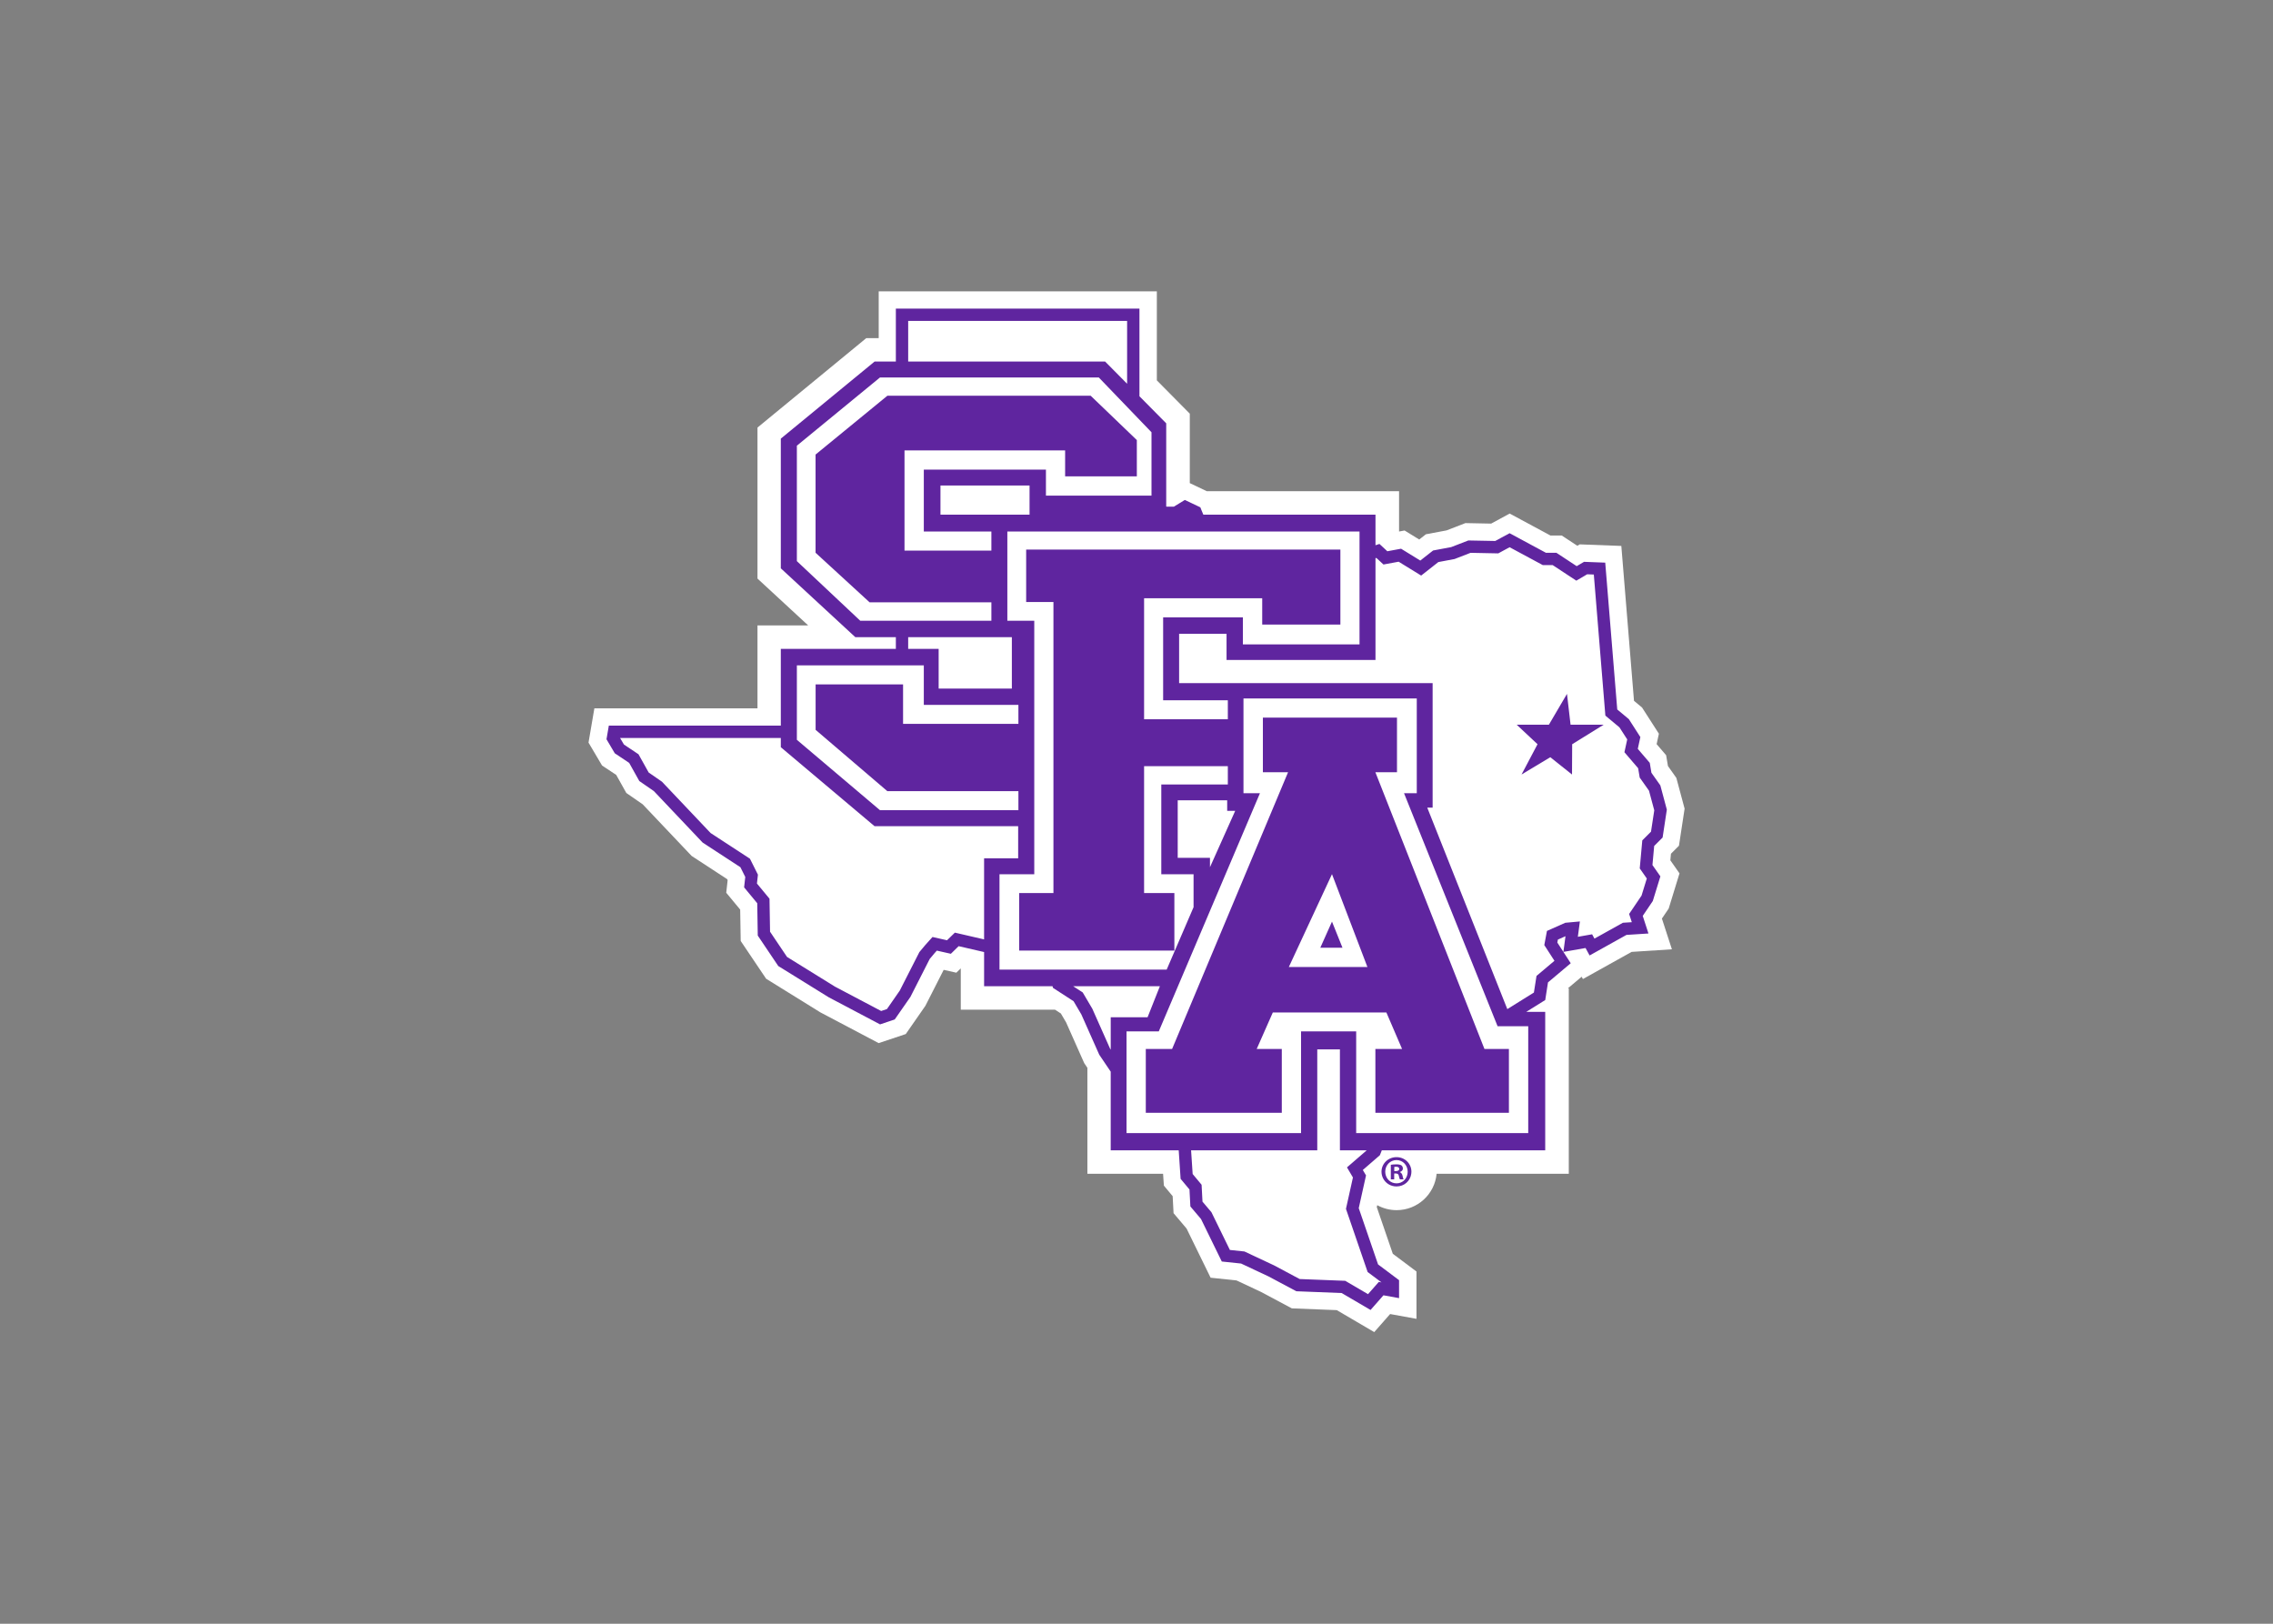 <svg clip-rule="evenodd" fill-rule="evenodd" stroke-linejoin="round" stroke-miterlimit="1.414" viewBox="0 0 560 400" xmlns="http://www.w3.org/2000/svg"><rect x="0" y="0" width="560" height="400" fill="#808080" stroke="none"/><g fill-rule="nonzero" transform="matrix(1.119 0 0 -1.119 194.742 456.689)"><path d="m195.743 215.851s-1.593 2.278-2.013 2.876c.049.541.131 1.429.131 1.446.459.458 1.763 1.763 1.763 1.763l1.243 8.167-1.818 6.767s-1.55 2.193-1.851 2.617c-.08.471-.397 2.373-.397 2.373s-1.511 1.763-2.093 2.442c.15.701.498 2.295.498 2.295l-3.708 5.764s-1.223 1.02-1.773 1.478c-.092 1.126-2.789 34.096-2.789 34.096l-9.15.347s-.477-.281-.535-.314c-.952.627-3.441 2.265-3.441 2.265h-2.484c-.575.309-8.97 4.832-8.97 4.832s-3.54-1.919-4.081-2.214c-.647.013-5.665.113-5.665.113s-3.933-1.523-4.158-1.611c-.24-.045-4.548-.852-4.548-.852s-.894-.704-1.464-1.151c-.982.604-3.224 1.984-3.224 1.984s-.932-.172-1.217-.225v8.873h-42.323c-.434.207-2.899 1.38-3.753 1.784 0 1.885.002 15.288.002 15.288s-6.535 6.605-7.255 7.332v19.606h-61.238v-10.303h-2.731l-23.957-19.692v-33.247s7.778-7.185 11.16-10.311h-11.16v-18.259h-35.913l-1.29-7.538 2.977-5.039s2.664-1.775 3.129-2.083c.28-.505 2.215-3.966 2.215-3.966s3.387-2.344 3.608-2.499c.197-.207 10.774-11.364 10.774-11.364s7.239-4.726 7.823-5.11c.051-.097.057-.109.108-.213-.065-.58-.309-2.781-.309-2.781s2.568-3.104 3.069-3.71c.015-.847.113-6.906.113-6.906l5.6-8.317 11.937-7.399 12.839-6.771 5.968 1.998 4.317 6.208s3.644 7.168 4.029 7.924c.872-.197 2.787-.627 2.787-.627s.812.791.976.952v-9.094h20.745c.268-.172 1.005-.648 1.292-.838.16-.27 1.075-1.82 1.149-1.947.065-.143 3.99-8.972 3.99-8.972s.449-.668.702-1.042v-23.321h16.663c.069-1.011.174-2.606.174-2.606s1.509-1.812 1.936-2.324c.039-.712.197-3.747.197-3.747s2.662-3.147 2.867-3.388c.147-.303 5.29-10.819 5.29-10.819s5.278-.556 5.704-.6c.395-.184 5.403-2.534 5.403-2.534 0-.002 6.497-3.465 6.497-3.465l.282-.151s9.243-.364 9.894-.389c.555-.324 8.247-4.836 8.247-4.836s2.76 3.139 3.495 3.976c1.102-.201 5.803-1.054 5.803-1.054v10.415s-4.615 3.458-5.211 3.906c-.215.627-3.294 9.591-3.524 10.264.017.078.052.23.095.434 1.267-.696 2.719-1.095 4.268-1.095 4.605 0 8.387 3.516 8.809 8.012h29.1v40.813h-.212c.028.023 1.801 1.514 3.044 2.562.133-.246.276-.506.276-.506s10.203 5.686 10.723 5.975c.575.038 8.871.573 8.871.573s-1.869 5.743-2.201 6.763c.469.692 1.493 2.203 1.493 2.203z" fill="#fff"/><path d="m91.492 6.76v15.552h-6.246l-27.526 22.623v38.067l21.87 20.205h11.902v3.435h-.545-33.227v22.537h-50.49l-.683 3.998 2.434 4.118s3.614 2.411 4.222 2.818c.367.654 2.978 5.326 2.978 5.326s3.991 2.764 4.278 2.959c.253.268 14.316 15.106 14.316 15.106s10.321 6.737 11.082 7.232c.294.589 1.11 2.225 1.428 2.856-.078.701-.339 3.059-.339 3.059s3.208 3.881 3.855 4.658c.018 1.11.153 9.489.153 9.489l6.019 8.943 14.842 9.192 15.041 7.934 4.306-1.444 4.596-6.608s5.487-10.784 5.664-11.136c.219-.263 1.439-1.728 1.442-1.728 0-.002.325-.362.659-.735 1.173.266 4.118.928 4.118.928s1.611-1.572 2.286-2.234c.987.229 4.771 1.103 7.469 1.726v10.031h20.092c.073.3.115.47.115.47s5.426 3.517 6.059 3.927c.352.599 2.189 3.722 2.283 3.878.084.182 5.255 11.823 5.255 11.823l3.366 4.982v23.082h19.949c.01.039.016.071.019.081.015.256.552 8.295.552 8.295s2.044 2.458 2.604 3.128c.052.93.263 4.98.263 4.98s2.864 3.384 3.127 3.691c.188.391 6.094 12.468 6.094 12.468s5.129.54 5.663.594c.514.243 7.971 3.741 8.051 3.777.084.045 8.173 4.358 8.173 4.358s12.453.489 13.3.521c.706.414 8.487 4.973 8.487 4.973s2.905-3.31 3.783-4.308c1.011.182 4.584.833 4.584.833v-5.274s-5.404-4.05-6.165-4.621c-.331-.965-5.367-15.63-5.671-16.514.2-.891 2.136-9.616 2.136-9.616s-.659-1.116-.94-1.59c1.475-1.278 5.006-4.335 5.006-4.335s.217-.547.569-1.441h47.97v-40.646h-5.551c3.213-2.002 5.556-3.464 5.556-3.464s.652-4.173.808-5.179c.863-.727 6.678-5.622 6.678-5.622s-3.315-5.121-3.936-6.073c.068-.354.088-.466.164-.873.727-.32 1.353-.602 2.233-.99-.143 1.071-.614 4.608-.614 4.608s5.017-.886 6.498-1.144c.143.26 1.193 2.187 1.193 2.187s10.164-5.661 10.824-6.032c.677-.044 6.453-.416 6.453-.416s-1.347-4.147-1.678-5.169c.714-1.058 2.952-4.362 2.952-4.362l2.227-7.232s-1.809-2.583-2.328-3.326c.089-.967.422-4.645.508-5.604.62-.615 2.473-2.471 2.473-2.471l1.243-8.192-1.909-7.122s-2.219-3.133-2.618-3.696c-.099-.599-.484-2.917-.484-2.917s-2.679-3.124-3.516-4.099c.219-1.008.753-3.466.753-3.466l-3.383-5.265s-2.567-2.14-3.401-2.836c-.12-1.459-3.526-43.097-3.526-43.097l-6.222-.24s-1.37.809-2.155 1.27c-1.373-.904-5.955-3.92-5.955-3.92h-3.072c-.741-.402-10.674-5.748-10.674-5.748s-3.547 1.921-4.212 2.278c-.844-.015-7.893-.15-7.893-.15s-4.754 1.839-5.046 1.951c-.307.06-5.304.993-5.304.993s-2.564 2.018-3.755 2.954c-1.46-.899-5.646-3.475-5.646-3.475s-2.922.542-4.034.745c-.647-.602-2.314-2.15-2.314-2.15l-1.163.383v-.395-8.576h-49.358-1.18c-.513-1.191-.873-2.153-.873-2.153l-4.559-2.168s-2.606 1.595-3.229 1.976h-2.131c-.032-.018-.071-.041-.104-.062v-.118-24.29l-7.858-7.944v-25.732h-1.812-69.7zm3.62 3.622h64.269v18.449l-6.456-6.521h-55.49-2.323zm-8.284 16.606h64.247l15.466 16.077v18.605h-30.989v-7.635h-35.852v18.168h19.836v5.608h-25.504v-29.43h47.15v7.629h21.053v-10.649l-13.547-13.013h-59.689l-21.077 17.261v28.823l15.854 14.543h35.761v5.41h-38.499l-18.605-17.497v-33.881zm17.763 31.697h26.15v8.566h-26.15v-8.567zm19.636 13.518h103.381v33.122h-34.242v-7.926h-23.409v24.328h18.992v5.57h-24.582v-35.508h34.676v7.721h22.948v-22.003h-92.243v15.392h8.007v85.412h-10.061v16.891h45.563v-16.891h-8.89v-37.236h24.583v5.379h-19.532v26.357h9.472v9.659l-7.889 18.315h-49.081v-27.974h10.208v-74.429h-7.903v-26.182zm147.436 4.603c1.444.779 9.755 5.254 9.755 5.254h2.898c.787.516 6.933 4.564 6.933 4.564s2.56-1.504 3.188-1.874c.441.019 1.021.041 1.952.075.242 2.963 3.39 41.411 3.39 41.411s3.759 3.136 4.137 3.451c.23.358 1.718 2.669 2.278 3.537-.203.93-.818 3.76-.818 3.76s3.479 4.061 4.026 4.7c.115.678.459 2.742.459 2.742s2.397 3.388 2.723 3.844c.141.534 1.379 5.147 1.548 5.765-.096.615-.813 5.332-.956 6.268-.581.581-2.557 2.557-2.557 2.557l-.748 8.226s1.472 2.102 2.072 2.962c-.365 1.194-1.421 4.614-1.546 5.023-.274.406-3.645 5.382-3.645 5.382s.539 1.653.789 2.419c-1.107.068-2.616.166-2.616.166s-6.131 3.417-8.349 4.653c-.007-.016-.688-1.267-.688-1.267s-2.749.484-4.19.74c.151-1.129.602-4.511.602-4.511l-4.285.39-5.386 2.394-.777 4.158s2.007 3.107 2.981 4.611c-1.545 1.3-5.269 4.438-5.269 4.438s-.582 3.73-.762 4.877c-.505.316-3.855 2.403-7.806 4.866l-.047-.114-23.453-59.024h1.574v-36.543h-74.422v-14.499h13.925v7.689h43.721v-28.508-1.354c.086-.029.166-.055.262-.086.652.599 2.086 1.933 2.086 1.933s3.486-.646 4.451-.823c.969.597 6.61 4.068 6.61 4.068s4.453-3.5 5.045-3.964c.725-.136 4.757-.891 4.757-.891s4.117-1.595 4.695-1.819c.649.013 8.135.162 8.135.162s2.307-1.249 3.331-1.807zm-176.551 26.401h30.436v15.094h-21.491v-11.659h-8.945zm-32.677 8.274h37.266v11.601h27.77v5.575h-33.858v-11.59h-25.674v13.346l21.056 17.996h38.477v5.583h-40.642l-24.395-20.654zm226.075 8.378-5.309 9.044h-9.456l6.117 5.731-4.693 8.892 8.451-5.077 6.367 5.077.047-8.892 9.256-5.731h-9.73zm-94.967 1.342h50.872v27.806h-3.743l27.464 68.402h9v31.369h-50.509v-29.857h-16.18v29.857h-51.236v-29.857h9.468l29.702-69.913h-4.838zm5.696 5.619v16.041h7.39l-34.041 81.227h-7.72v18.732h39.924v-18.732h-7.368l4.733-10.714h33.337l4.607 10.714h-7.837v18.732h39.199v-18.732h-7.18l-32.018-81.227h6.342v-16.041h-39.367zm-188.708 5.98h47.191v2.706l27.524 23.196h42.154v9.426h-10.003v23.793c-2.982-.688-8.579-1.982-8.579-1.982s-1.622 1.585-2.3 2.242c-1.139-.256-4.264-.962-4.264-.962l-2.123 2.362c-.047.052-1.62 1.936-1.62 1.936l-.126.159s-5.628 11.058-5.74 11.275c-.125.182-3.203 4.608-3.768 5.424-.524.174-1.071.356-1.699.568-1.238-.652-13.458-7.097-13.561-7.154-.102-.063-13.443-8.328-14.073-8.718-.378-.561-4.47-6.641-4.981-7.402-.018-.957-.162-9.684-.162-9.684s-2.944-3.561-3.685-4.458c.092-.81.287-2.599.287-2.599l-2.343-4.685s-11.201-7.314-11.548-7.538c-.284-.302-14.281-15.069-14.281-15.069s-3.32-2.296-3.899-2.698c-.354-.633-2.991-5.355-2.991-5.355s-3.683-2.453-4.261-2.844c-.23-.383-.686-1.156-1.15-1.938zm163.706 18.294h14.522v3.098h2.354l-7.407 16.537v-2.757h-9.469zm45.289 21.68 10.398 27.247h-23.063l12.664-27.247zm0 13.925-3.43 7.671h6.51zm-75.986 18.968h25.464l-3.615 9.109h-10.819v9.503c-.105-.157-.17-.256-.188-.279-.128-.284-5.21-11.717-5.21-11.717l-2.822-4.791s-1.395-.907-2.81-1.825zm71.665 18.55h6.648v29.613h7.869c-1.809 1.564-5.793 5.013-5.793 5.013s1.36 2.305 1.746 2.962c-.264 1.198-2.047 9.215-2.047 9.215l6.362 18.533s2.354 1.765 4.071 3.049c-.268-.049-.792-.143-.792-.143s-2.155 2.447-3.166 3.601c-1.775-1.042-6.685-3.921-6.685-3.921s-12.602-.494-13.382-.522c-.664-.357-7.521-4.013-7.521-4.013l-8.69-4.074s-3.001-.315-4.273-.448c-.751-1.535-5.414-11.074-5.414-11.074s-2.041-2.408-2.627-3.104c-.05-.938-.264-4.963-.264-4.963s-2.071-2.485-2.624-3.15c-.054-.847-.364-5.515-.461-6.961h37.042v-29.613zm23.257 31.621c-2.447 0-4.402 1.904-4.402 4.275 0 .707.169 1.365.464 1.949.719 1.418 2.205 2.377 3.938 2.377 2.27 0 4.05-1.597 4.335-3.726.026-.196.044-.394.044-.6 0-2.371-1.903-4.275-4.379-4.275zm0 .861c1.903 0 3.284 1.537 3.284 3.44 0 .195-.023.386-.052.574-.25 1.6-1.524 2.814-3.203 2.814-1.72 0-3.018-1.206-3.282-2.814-.031-.196-.054-.394-.054-.6 0-1.876 1.407-3.414 3.307-3.414zm-.024 1.251c-.704 0-1.251.053-1.642.131v4.274h.991v-1.642-.078h.468c.18 0 .319.031.441.078.248.093.393.284.445.599.13.495.209.886.34 1.043h1.068c-.104-.157-.183-.417-.313-1.068-.055-.238-.13-.421-.227-.574-.133-.222-.31-.378-.555-.469v-.052c.521-.157.886-.522.886-.991 0-.417-.183-.755-.417-.938-.313-.182-.677-.313-1.485-.313zm-.079.704c.626 0 .913.261.913.652 0 .443-.444.625-.991.625h-.469v-1.225c.104-.026.287-.052.547-.052z" fill="#5f259f" transform="matrix(.75 0 0 -.75 -45.411 345.26)"/></g></svg>